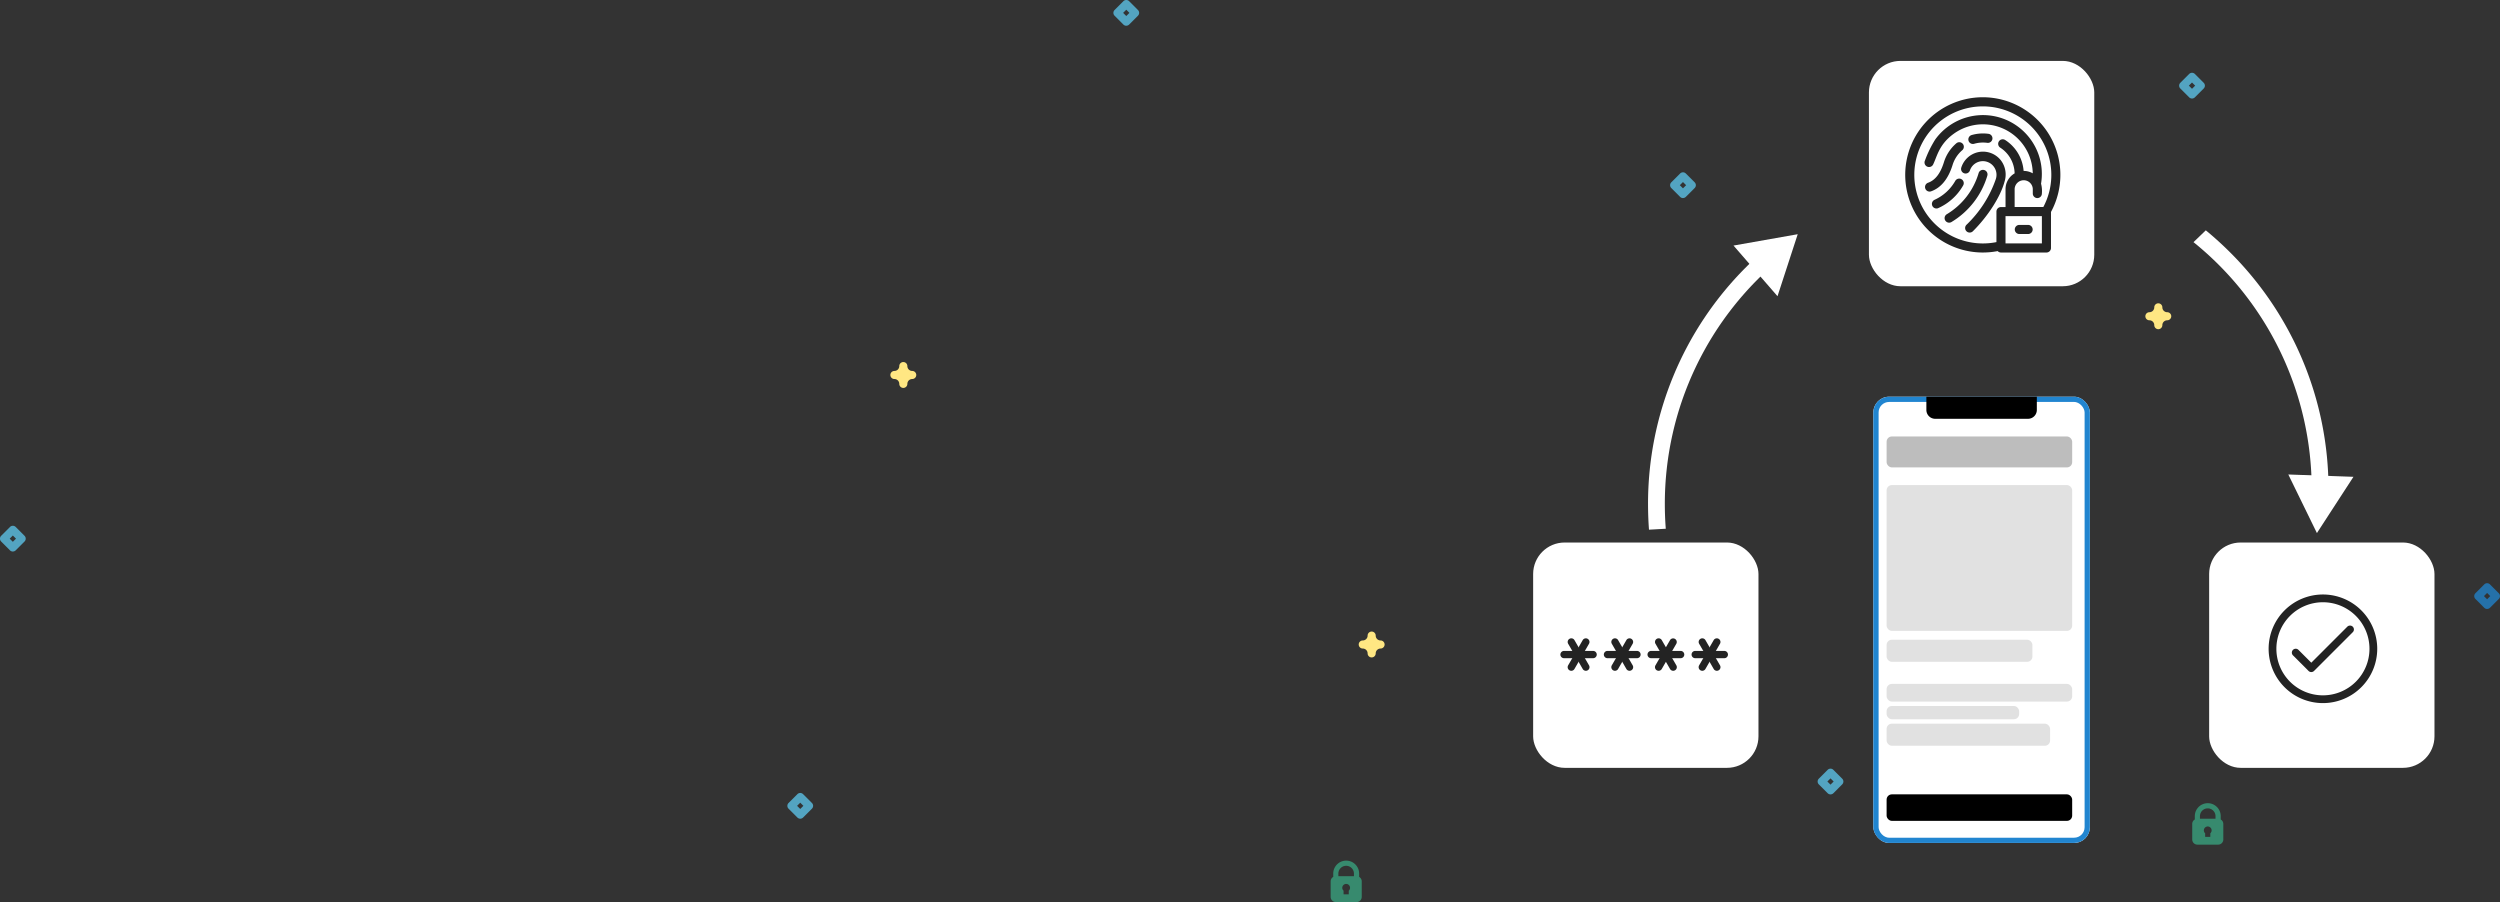<!--
 * Copyright (c) 2020, WSO2 Inc. (http://www.wso2.com). All Rights Reserved.
 *
 * This software is the property of WSO2 Inc. and its suppliers, if any.
 * Dissemination of any information or reproduction of any material contained
 * herein in any form is strictly forbidden, unless permitted by WSO2 expressly.
 * You may not alter or remove any copyright or other notice from copies of this content."
-->

<svg xmlns="http://www.w3.org/2000/svg" width="476.318" height="171.871" viewBox="0 0 476.318 171.871">
    <rect x="0" y="0" width="476.318" height="171.871" fill="#333333" stroke="none"/>
    <g id="mfa-illustration" transform="translate(-0.004 -0.004)">
        <path id="Path_95"
              d="M424.034,166.034a.769.769,0,0,1-.769-.769.926.926,0,0,0-.926-.926.77.77,0,0,1,0-1.54.926.926,0,0,0,.926-.926.77.77,0,1,1,1.54,0,.926.926,0,0,0,.926.926.77.77,0,0,1,0,1.54.926.926,0,0,0-.926.926.769.769,0,0,1-.769.769Z"
              transform="translate(-12.814 -103.31)" fill="#ffe783"/>
        <path id="Path_95-2" data-name="Path_95"
              d="M424.034,166.034a.769.769,0,0,1-.769-.769.926.926,0,0,0-.926-.926.77.77,0,0,1,0-1.54.926.926,0,0,0,.926-.926.77.77,0,1,1,1.54,0,.926.926,0,0,0,.926.926.77.77,0,0,1,0,1.54.926.926,0,0,0-.926.926.769.769,0,0,1-.769.769Z"
              transform="translate(-162.692 -40.77)" fill="#ffe783"/>
        <path id="Path_95-3" data-name="Path_95"
              d="M424.034,166.034a.769.769,0,0,1-.769-.769.926.926,0,0,0-.926-.926.77.77,0,0,1,0-1.54.926.926,0,0,0,.926-.926.77.77,0,1,1,1.54,0,.926.926,0,0,0,.926.926.77.77,0,0,1,0,1.54.926.926,0,0,0-.926.926.769.769,0,0,1-.769.769Z"
              transform="translate(-251.924 -92.12)" fill="#ffe783"/>
        <path id="Path_96"
              d="M68.333,418.93a.77.77,0,0,1-.543-.225l-1.684-1.684a.769.769,0,0,1,0-1.087l1.684-1.684a.769.769,0,0,1,1.087,0l1.684,1.684a.769.769,0,0,1,0,1.087l-1.684,1.69A.77.77,0,0,1,68.333,418.93Zm-.6-2.456.6.6.6-.6-.6-.6Z"
              transform="translate(280.433 -267.571)" fill="rgba(96,210,250,0.71)"/>
        <path id="Path_98"
              d="M140.6,45.332a.769.769,0,0,1-.543-.225l-1.684-1.688a.769.769,0,0,1,0-1.087l1.684-1.684a.769.769,0,0,1,1.087,0l1.684,1.684a.769.769,0,0,1,0,1.087L141.147,45.1a.765.765,0,0,1-.543.225Zm-.6-2.456.6.6.6-.6-.6-.6Z"
              transform="translate(180.057 -7.589)" fill="rgba(96,210,250,0.71)"/>
        <path id="Path_98-2" data-name="Path_98"
              d="M140.6,45.332a.769.769,0,0,1-.543-.225l-1.684-1.688a.769.769,0,0,1,0-1.087l1.684-1.684a.769.769,0,0,1,1.087,0l1.684,1.684a.769.769,0,0,1,0,1.087L141.147,45.1a.765.765,0,0,1-.543.225Zm-.6-2.456.6.6.6-.6-.6-.6Z"
              transform="translate(73.989 -40.42)" fill="rgba(96,210,250,0.71)"/>
        <path id="Path_98-3" data-name="Path_98"
              d="M140.6,45.332a.769.769,0,0,1-.543-.225l-1.684-1.688a.769.769,0,0,1,0-1.087l1.684-1.684a.769.769,0,0,1,1.087,0l1.684,1.684a.769.769,0,0,1,0,1.087L141.147,45.1a.765.765,0,0,1-.543.225Zm-.6-2.456.6.6.6-.6-.6-.6Z"
              transform="translate(-138.148 59.756)" fill="rgba(96,210,250,0.71)"/>
        <path id="Path_98-4" data-name="Path_98"
              d="M140.6,45.332a.769.769,0,0,1-.543-.225l-1.684-1.688a.769.769,0,0,1,0-1.087l1.684-1.684a.769.769,0,0,1,1.087,0l1.684,1.684a.769.769,0,0,1,0,1.087L141.147,45.1a.765.765,0,0,1-.543.225Zm-.6-2.456.6.6.6-.6-.6-.6Z"
              transform="translate(333.266 70.699)" fill="rgba(33,133,208,0.75)"/>
        <g id="Mobile-Device" transform="translate(356.929 75.587)">
            <g id="Rectangle_362" data-name="Rectangle 362" transform="translate(0)" fill="#fff" stroke="#2185d0"
               stroke-width="1">
                <rect width="41.249" height="85.023" rx="3" stroke="none"/>
                <rect x="0.5" y="0.5" width="40.249" height="84.023" rx="2.5" fill="none"/>
            </g>
            <path id="Rectangle_363" data-name="Rectangle 363"
                  d="M0,0H21.045V2.525a1.684,1.684,0,0,1-1.684,1.684H1.684A1.684,1.684,0,0,1,0,2.525Z"
                  transform="translate(10.102)"/>
            <rect id="Rectangle_377" data-name="Rectangle 377" width="35.356" height="5.893" rx="1"
                  transform="translate(2.525 7.576)" fill="#bdbdbd"/>
            <rect id="Rectangle_383" data-name="Rectangle 383" width="35.356" height="5.051" rx="1"
                  transform="translate(2.525 75.763)"/>
            <rect id="Rectangle_378" data-name="Rectangle 378" width="35.356" height="27.78" rx="1"
                  transform="translate(2.525 16.836)" fill="#e1e1e1"/>
            <rect id="Rectangle_379" data-name="Rectangle 379" width="27.78" height="4.209" rx="1"
                  transform="translate(2.525 46.3)" fill="#e1e1e1"/>
            <rect id="Rectangle_380" data-name="Rectangle 380" width="35.356" height="3.367" rx="1"
                  transform="translate(2.525 54.718)" fill="#e1e1e1"/>
            <rect id="Rectangle_381" data-name="Rectangle 381" width="25.254" height="2.525" rx="1"
                  transform="translate(2.525 58.927)" fill="#e1e1e1"/>
            <rect id="Rectangle_382" data-name="Rectangle 382" width="31.147" height="4.209" rx="1"
                  transform="translate(2.525 62.294)" fill="#e1e1e1"/>
        </g>
        <path id="Subtraction_3" data-name="Subtraction 3"
              d="M.181,54.291h0C.061,52.676,0,51.037,0,49.414A63.68,63.68,0,0,1,18.718,4.227C20.2,2.74,21.773,1.317,23.375,0l2.341,2.254A60.506,60.506,0,0,0,3.2,49.414c0,1.571.061,3.15.18,4.694l-3.193.18Z"
              transform="translate(314 46.636)" fill="#fff"/>
        <rect id="Rectangle_393" data-name="Rectangle 393" width="42.932" height="42.932" rx="6"
              transform="translate(356.087 11.609)" fill="#fff"/>
        <rect id="Rectangle_394" data-name="Rectangle 394" width="42.932" height="42.932" rx="6"
              transform="translate(420.906 103.367)" fill="#fff"/>
        <rect id="Rectangle_395" data-name="Rectangle 395" width="42.932" height="42.932" rx="6"
              transform="translate(292.109 103.367)" fill="#fff"/>
        <path id="Polygon_1" data-name="Polygon 1" d="M6.391,0l6.391,10.652H0Z"
              transform="matrix(0.656, 0.755, -0.755, 0.656, 338.326, 39.802)" fill="#fff"/>
        <g id="fingerprint_4_" data-name="fingerprint (4)" transform="translate(362.997 18.531)">
            <path id="Path_354" data-name="Path 354"
                  d="M93.482,269.653a.866.866,0,0,0-1.482-.9,8.642,8.642,0,0,1-3.93,3.611.867.867,0,0,0,.6,1.625A10.278,10.278,0,0,0,93.482,269.653Z"
                  transform="translate(-82.451 -252.833)" fill="#232323"/>
            <path id="Path_355" data-name="Path 355"
                  d="M191.746,181.083a4.334,4.334,0,0,0-7.57,1.355.866.866,0,0,0,1.654.515,2.6,2.6,0,1,1,4.914,1.708,21.965,21.965,0,0,1-5.578,8.671.866.866,0,1,0,1.222,1.228c2.892-2.88,5.258-6.587,6.028-9.445a4.446,4.446,0,0,0-.672-4.032Z"
                  transform="translate(-173.492 -169.028)" fill="#232323"/>
            <path id="Path_356" data-name="Path 356"
                  d="M209.409,121.33a6.071,6.071,0,0,1,2.52-.175.867.867,0,0,0,.242-1.716,7.8,7.8,0,0,0-3.239.225.867.867,0,1,0,.477,1.667Z"
                  transform="translate(-196.264 -112.464)" fill="#232323"/>
            <path id="Path_357" data-name="Path 357"
                  d="M70.085,152.565a6.036,6.036,0,0,1,1.839-2.8.866.866,0,1,0-1.126-1.317,7.767,7.767,0,0,0-2.367,3.605c-.668,2.158-1.664,3.44-3.046,3.92a.867.867,0,0,0,.568,1.637C67.864,156.945,69.255,155.248,70.085,152.565Z"
                  transform="translate(-61.055 -139.672)" fill="#232323"/>
            <path id="Path_358" data-name="Path 358"
                  d="M137.682,240.489a.866.866,0,0,0-1.654-.516,13.619,13.619,0,0,1-6.061,7.842.867.867,0,0,0,.842,1.515A15.388,15.388,0,0,0,137.682,240.489Z"
                  transform="translate(-122.038 -225.529)" fill="#232323"/>
            <path id="Path_359" data-name="Path 359"
                  d="M14.782,0a14.792,14.792,0,1,0,2.835,29.312.863.863,0,0,0,.63.273h8.661a.866.866,0,0,0,.866-.867V21.853A14.8,14.8,0,0,0,14.782,0ZM1.732,14.792a13.053,13.053,0,1,1,24.581,6.125H20.847V17.505a1.73,1.73,0,0,1,3.459,0v.842a.866.866,0,0,0,1.732,0,5.527,5.527,0,0,0-.159-1.879A11.219,11.219,0,0,0,5.724,8.044a20.9,20.9,0,0,0-1.962,4.009.866.866,0,1,0,1.56.753C6.085,11.222,6.455,9,9.189,7A9.494,9.494,0,0,1,24.3,14.5a3.43,3.43,0,0,0-1.742-.46A7.692,7.692,0,0,0,19.047,8.15a.866.866,0,1,0-.939,1.456,5.981,5.981,0,0,1,2.737,4.9,3.466,3.466,0,0,0-1.732,3V20.92h-.868a.866.866,0,0,0-.866.867V27.6a13.066,13.066,0,0,1-15.648-12.8ZM26.041,27.851H19.109v-5.2h6.929v5.2Z"
                  transform="translate(0.003)" fill="#232323"/>
            <path id="Path_360" data-name="Path 360"
                  d="M361.566,422.674H363.3a.867.867,0,0,0,0-1.733h-1.732a.867.867,0,0,0,0,1.733Z"
                  transform="translate(-339.853 -396.615)" fill="#232323"/>
        </g>
        <path id="Subtraction_6" data-name="Subtraction 6"
              d="M.181,0h0C.062,1.614,0,3.254,0,4.874A63.535,63.535,0,0,0,5.021,29.75a63.748,63.748,0,0,0,13.7,20.314c1.488,1.487,3.055,2.908,4.657,4.227l2.342-2.254A60.5,60.5,0,0,1,3.2,4.874c0-1.571.061-3.15.18-4.694L.182,0Z"
              transform="translate(443.648 98.178) rotate(180)" fill="#fff"/>
        <path id="Polygon_3" data-name="Polygon 3" d="M6.391,0l6.391,10.652H0Z"
              transform="translate(432.506 95.766) rotate(-56.993)" fill="#fff"/>
        <g id="tick_6_" data-name="tick (6)" transform="translate(432.239 113.271)">
            <g id="Group_549" data-name="Group 549">
                <g id="Group_548" data-name="Group 548">
                    <path id="Path_378" data-name="Path 378"
                          d="M10.346,0A10.346,10.346,0,1,0,20.692,10.346,10.346,10.346,0,0,0,10.346,0Zm0,19.214a8.868,8.868,0,1,1,8.868-8.868,8.868,8.868,0,0,1-8.868,8.868Z"
                          fill="#232323"/>
                </g>
            </g>
            <g id="Group_551" data-name="Group 551" transform="translate(4.425 5.921)">
                <g id="Group_550" data-name="Group 550" transform="translate(0 0)">
                    <path id="Path_379" data-name="Path 379"
                          d="M113.788,136.95a.739.739,0,0,0-1.027,0h0l-6.867,6.867-2.434-2.434a.739.739,0,1,0-1.063,1.027l.019.019,2.956,2.956a.739.739,0,0,0,1.045,0l7.39-7.39a.739.739,0,0,0-.019-1.046Z"
                          transform="translate(-102.19 -136.742)" fill="#232323"/>
                </g>
            </g>
        </g>
        <path id="Path_97"
              d="M394.639,110.156a.765.765,0,0,1-.543-.225l-1.684-1.684a.769.769,0,0,1,0-1.087l1.684-1.684a.769.769,0,0,1,1.087,0l1.684,1.684a.769.769,0,0,1,0,1.087l-1.684,1.684a.77.77,0,0,1-.543.225Zm-.6-2.455.6.6.6-.6-.6-.6Z"
              transform="translate(23.003 -91.38)" fill="rgba(96,210,250,0.71)"/>
        <path id="Path_97-2" data-name="Path_97"
              d="M394.639,110.156a.765.765,0,0,1-.543-.225l-1.684-1.684a.769.769,0,0,1,0-1.087l1.684-1.684a.769.769,0,0,1,1.087,0l1.684,1.684a.769.769,0,0,1,0,1.087l-1.684,1.684a.77.77,0,0,1-.543.225Zm-.6-2.455.6.6.6-.6-.6-.6Z"
              transform="translate(-242.167 45.835)" fill="rgba(96,210,250,0.71)"/>
        <path id="padlock"
              d="M69.88,3.1V2.468a2.468,2.468,0,0,0-4.936,0V3.1a.984.984,0,0,0-.493.85V6.91a.988.988,0,0,0,.987.987h3.949a.988.988,0,0,0,.987-.987V3.949a.984.984,0,0,0-.493-.85ZM67.407.987a1.482,1.482,0,0,1,1.481,1.481v.493H65.923V2.468A1.482,1.482,0,0,1,67.4.987ZM67.9,5.731v.686h-.987V5.731a.741.741,0,1,1,.987,0Z"
              transform="translate(353.231 153.034)" fill="#3ad29f" opacity="0.55"/>
        <path id="padlock-2" data-name="padlock"
              d="M69.88,3.1V2.468a2.468,2.468,0,0,0-4.936,0V3.1a.984.984,0,0,0-.493.85V6.91a.988.988,0,0,0,.987.987h3.949a.988.988,0,0,0,.987-.987V3.949a.984.984,0,0,0-.493-.85ZM67.407.987a1.482,1.482,0,0,1,1.481,1.481v.493H65.923V2.468A1.482,1.482,0,0,1,67.4.987ZM67.9,5.731v.686h-.987V5.731a.741.741,0,1,1,.987,0Z"
              transform="translate(189.078 163.977)" fill="#3ad29f" opacity="0.55"/>
        <g id="Group_4" data-name="Group 4" transform="translate(297.274 121.618)">
            <path id="Path_365" data-name="Path 365"
                  d="M6.239,236.023H.694a.693.693,0,1,1,0-1.386H6.239a.693.693,0,1,1,0,1.386Z"
                  transform="translate(0.024 -232.233)" fill="#232323"/>
            <path id="Path_366" data-name="Path 366"
                  d="M22.027,204.215a.694.694,0,0,1-.6-1.04l2.773-4.8a.693.693,0,1,1,1.2.694l-2.773,4.8A.693.693,0,0,1,22.027,204.215Z"
                  transform="translate(-19.923 -198.024)" fill="#232323"/>
            <path id="Path_367" data-name="Path 367"
                  d="M25,204.215a.693.693,0,0,1-.6-.347l-2.773-4.8a.693.693,0,0,1,1.2-.694l2.773,4.8a.693.693,0,0,1-.6,1.04Z"
                  transform="translate(-20.118 -198.024)" fill="#232323"/>
            <path id="Path_368" data-name="Path 368"
                  d="M134.234,236.022h-5.546a.694.694,0,1,1,0-1.386h5.546a.694.694,0,1,1,0,1.386Z"
                  transform="translate(-119.652 -232.232)" fill="#232323"/>
            <path id="Path_369" data-name="Path 369"
                  d="M150.027,204.215a.694.694,0,0,1-.6-1.04l2.773-4.8a.693.693,0,1,1,1.2.694l-2.773,4.8a.694.694,0,0,1-.6.346Z"
                  transform="translate(-139.604 -198.024)" fill="#232323"/>
            <path id="Path_370" data-name="Path 370"
                  d="M153,204.215a.693.693,0,0,1-.6-.347l-2.773-4.8a.693.693,0,0,1,1.2-.694l2.773,4.8a.693.693,0,0,1-.6,1.04Z"
                  transform="translate(-139.8 -198.024)" fill="#232323"/>
            <path id="Path_371" data-name="Path 371"
                  d="M262.234,236.022h-5.546a.694.694,0,1,1,0-1.386h5.546a.694.694,0,1,1,0,1.386Z"
                  transform="translate(-239.333 -232.232)" fill="#232323"/>
            <path id="Path_372" data-name="Path 372"
                  d="M278.027,204.217a.694.694,0,0,1-.6-1.04l2.773-4.8a.693.693,0,0,1,1.2.693l-2.773,4.8A.693.693,0,0,1,278.027,204.217Z"
                  transform="translate(-259.286 -198.026)" fill="#232323"/>
            <path id="Path_373" data-name="Path 373"
                  d="M281,204.215a.693.693,0,0,1-.6-.347l-2.773-4.8a.693.693,0,1,1,1.2-.694l2.773,4.8a.693.693,0,0,1-.6,1.04Z"
                  transform="translate(-259.481 -198.024)" fill="#232323"/>
            <path id="Path_374" data-name="Path 374"
                  d="M390.243,236.022H384.7a.694.694,0,0,1,0-1.386h5.546a.694.694,0,1,1,0,1.386Z"
                  transform="translate(-359.024 -232.232)" fill="#232323"/>
            <path id="Path_375" data-name="Path 375"
                  d="M406.027,204.215a.694.694,0,0,1-.6-1.04l2.773-4.8a.693.693,0,0,1,1.2.694l-2.773,4.8A.693.693,0,0,1,406.027,204.215Z"
                  transform="translate(-378.967 -198.024)" fill="#232323"/>
            <path id="Path_376" data-name="Path 376"
                  d="M409,204.215a.693.693,0,0,1-.6-.347l-2.773-4.8a.693.693,0,0,1,1.2-.694l2.773,4.8a.694.694,0,0,1-.6,1.04Z"
                  transform="translate(-379.162 -198.024)" fill="#232323"/>
        </g>
    </g>
</svg>
